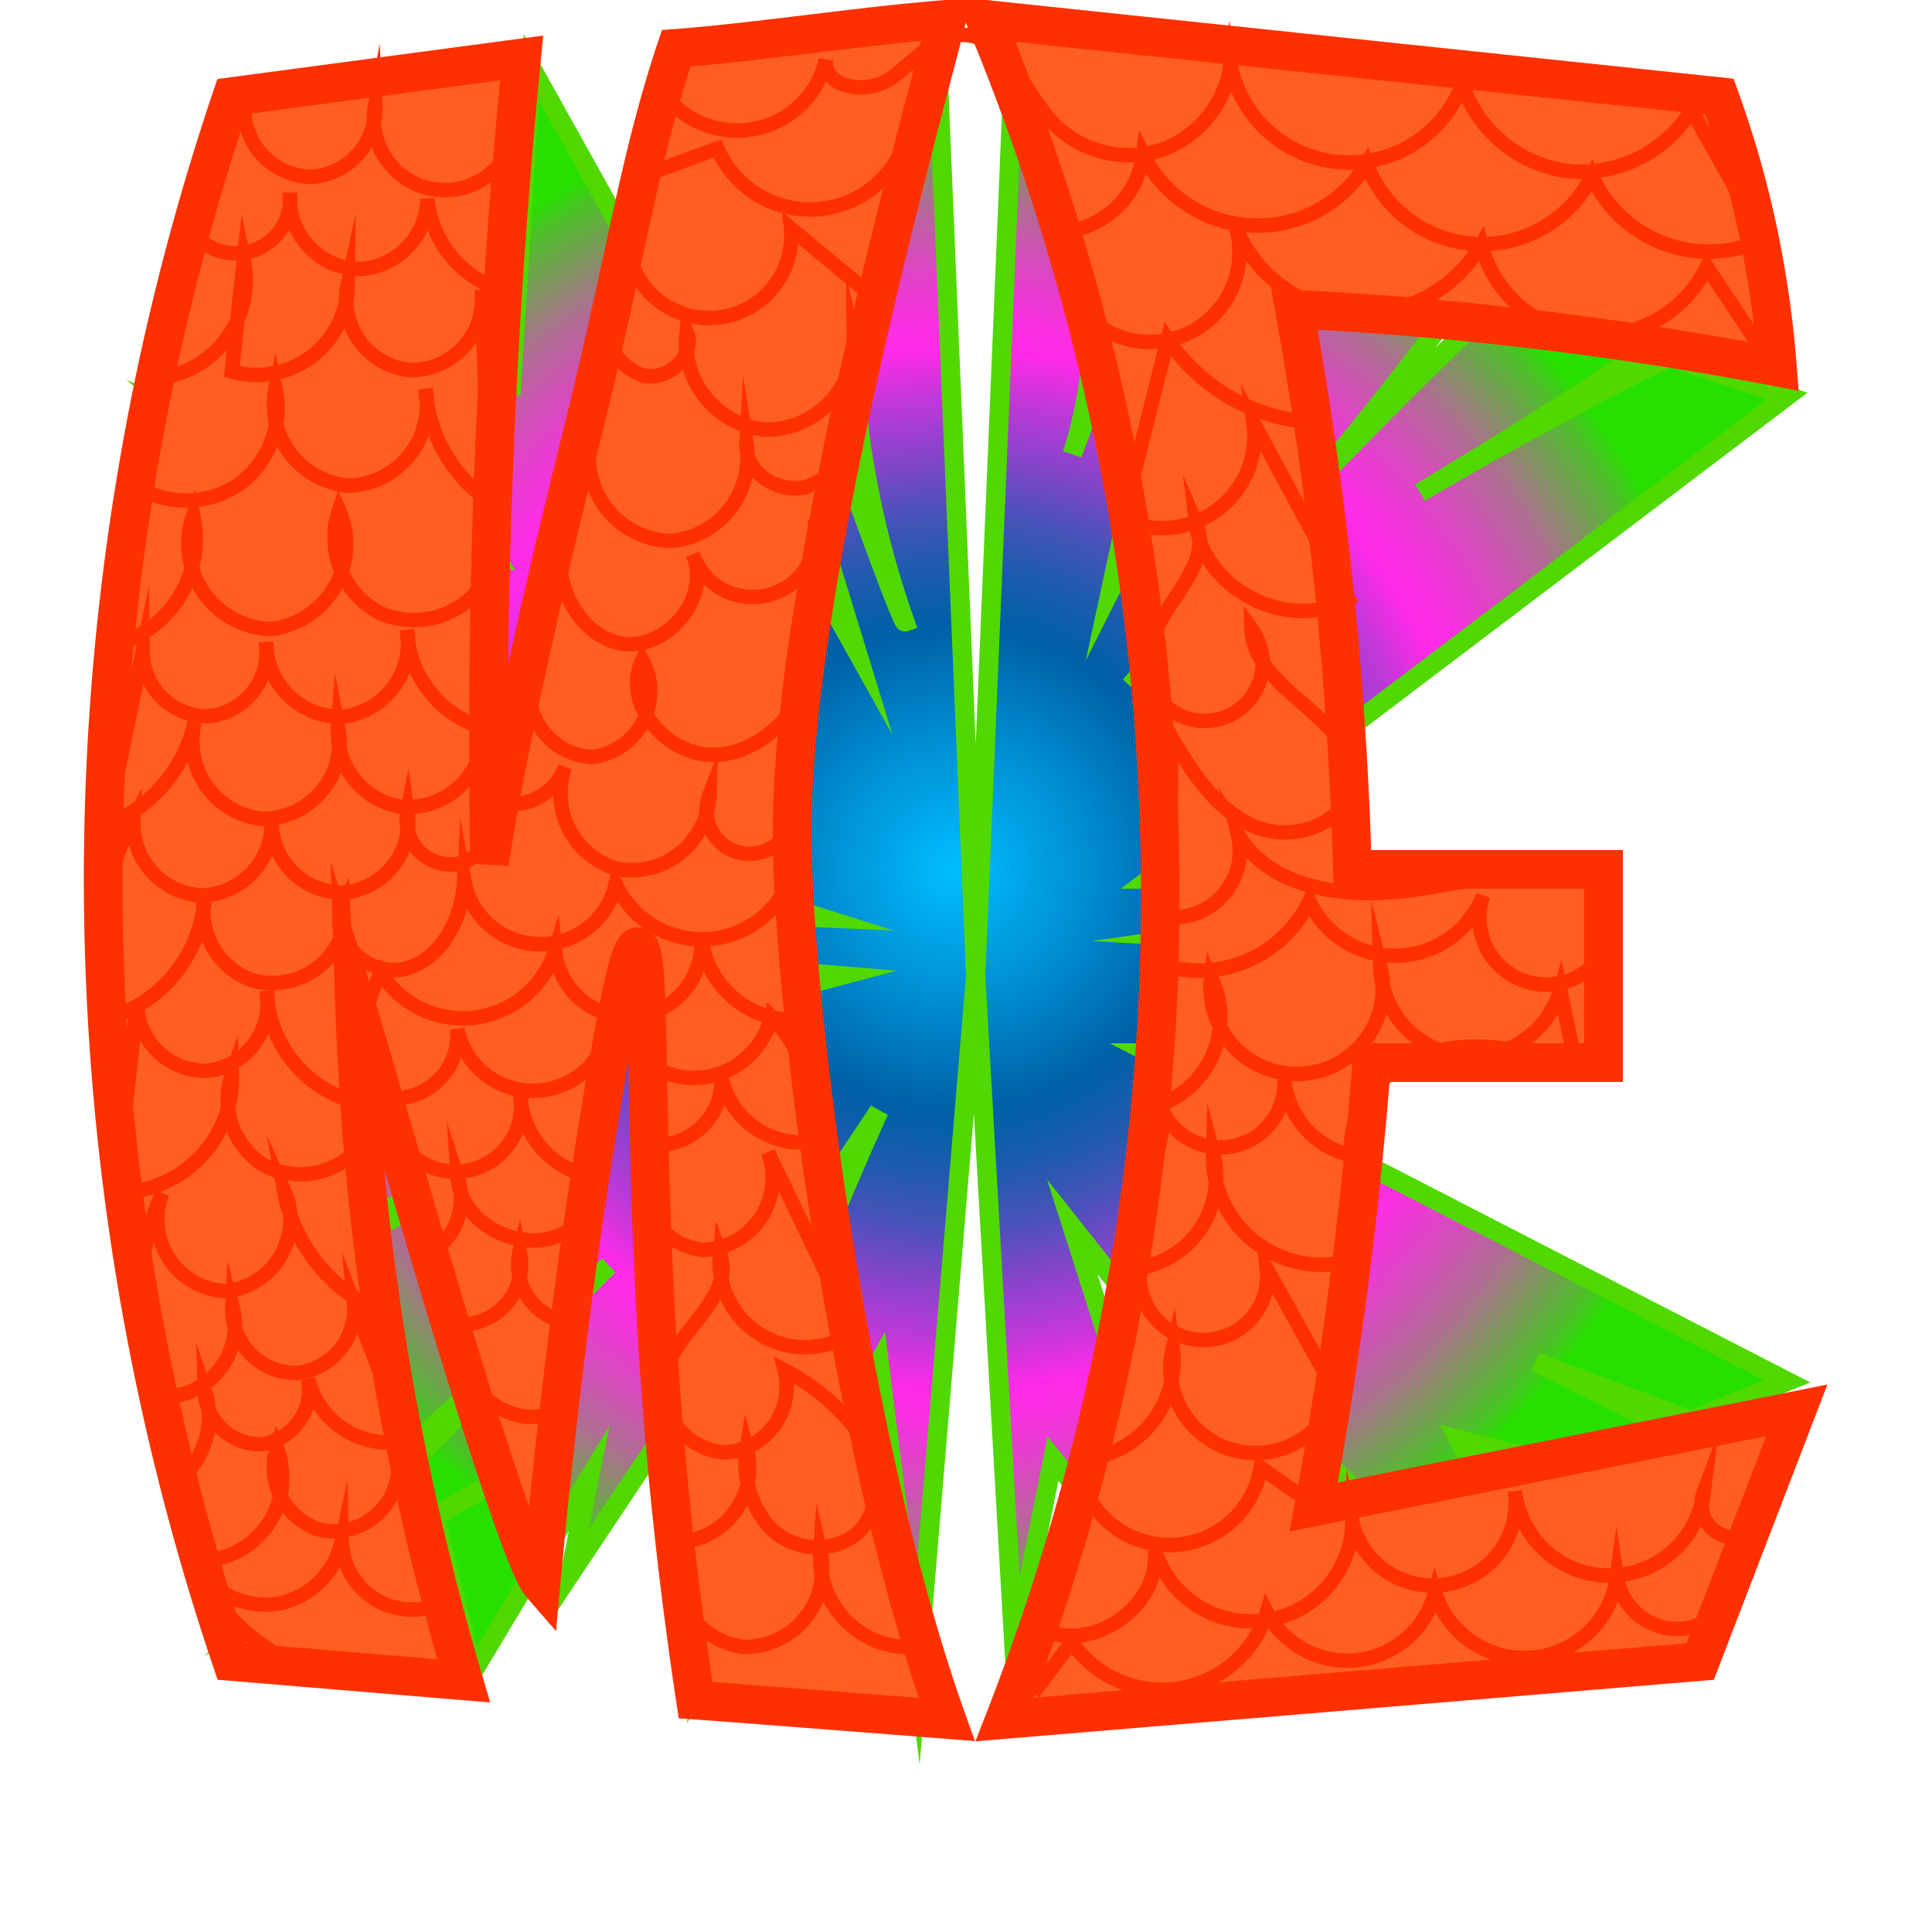 <svg id="Layer_1" data-name="Layer 1" xmlns="http://www.w3.org/2000/svg" xmlns:xlink="http://www.w3.org/1999/xlink" viewBox="0 0 100 100"><defs><style>.cls-1{stroke:#50d800;fill:url(#radial-gradient);}.cls-1,.cls-2,.cls-3,.cls-4{stroke-miterlimit:10;}.cls-2,.cls-3{fill:#ff5e22;}.cls-2,.cls-3,.cls-4{stroke:#ff3000;}.cls-2{stroke-width:2px;}.cls-3{stroke-width:2px;}.cls-4{fill:none;stroke-width:0.75px;}</style><radialGradient id="radial-gradient" cx="49.42" cy="45" r="42.79" gradientUnits="userSpaceOnUse"><stop offset="0" stop-color="#00beff"/><stop offset="0.16" stop-color="#008dd1"/><stop offset="0.29" stop-color="#0061a7"/><stop offset="0.32" stop-color="#095fa9"/><stop offset="0.37" stop-color="#205aaf"/><stop offset="0.43" stop-color="#4752b9"/><stop offset="0.49" stop-color="#7d46c7"/><stop offset="0.57" stop-color="#c038d8"/><stop offset="0.63" stop-color="#ff2ae8"/><stop offset="0.66" stop-color="#fa2fe2"/><stop offset="0.7" stop-color="#ea3bd2"/><stop offset="0.75" stop-color="#d150b7"/><stop offset="0.81" stop-color="#ae6e91"/><stop offset="0.86" stop-color="#819461"/><stop offset="0.92" stop-color="#4bc127"/><stop offset="0.95" stop-color="#27e000"/></radialGradient></defs><title>logo</title><path class="cls-1" d="M52.5,2.5a26.49,26.49,0,0,1,4,16,23.64,23.64,0,0,1-1,5l8-21-6,28a56.57,56.57,0,0,1,25-25c-2.9,4.46-6.21,9.16-10,14a194.37,194.37,0,0,1-14,16c4.77-5.5,10.09-11.21,16-17,4.41-4.33,8.76-8.32,13-12l-3,12c-.33.33-4.33,3-11,7,4.18-2.51,12.3-6.85,13-7l6,2-33,25h23l-21,3c14.84.88,21,1.53,21,2s-6.18.82-21,1l22,3h-24l33,17-5,2-8-3,6,3-2,3-8-2,6,11a62.95,62.95,0,0,1-23-23l16,25-19-24,7,22-8-10-2,10q-1-17.5-2-35l-3,36-2-16-9,16a110.31,110.31,0,0,1,6-22c1-2.46,2-4.8,3-7l-16,24,1-5-6,10-2-8,7-4-16,9,18-18-12,11-9-2,7-10,8-4-8,3-8-4,34-9Q6.3,47.43,6.34,46.69t36.16.81L9.84,37.19l16.5-1.5L9.5,21.5l16,7-12-21,13,12,1-16L44.34,33.69Q34.83,2.73,35.5,2.5c.6-.2,11,29.81,11.34,29.69A48.8,48.8,0,0,1,44.5,22.5a36.44,36.44,0,0,1,4-20q1,24,2,48Q51.51,26.5,52.5,2.5Z"/><path class="cls-2" d="M41,43c0-13,6.79-37.13,8-42-4.33.33-9.67,1.17-14,1.5-2,6-2.56,10.75-5,20.5-2,8-4,17-4.66,21.69q-.11-6.33,0-13C25.53,21.61,26.12,12,27,3L12,5a126.47,126.47,0,0,0,0,81l12,1a140.15,140.15,0,0,1-4.66-22.31c-.57-4.6-.87-8.95-1-13C19.16,54.24,26.42,80.18,28,82c.9-9.77,2-17.9,3-24,1.18-7.4,1.68-9,2-9,.73,0,.31,8.51,1,20,.48,8,1.33,14.56,2,19,2.15.15,10.83.83,13,1C44,75,41,52,41,43Z"/><path class="cls-3" d="M51,1,89,5a52,52,0,0,1,2,7,54.43,54.43,0,0,1,1,7c-4-.77-8.38-1.46-13-2-4.21-.49-8.22-.81-12-1,.78,4.35,1.47,9,2,14,.56,5.31.87,10.33,1,15H83V55H71q-.37,4.83-1,10c-.56,4.56-1.24,8.9-2,13l25-5q-2.5,6.5-5,13L52,89a117.8,117.8,0,0,0,8-39A118.34,118.34,0,0,0,51,1Z"/><path class="cls-4" d="M12.64,5.74a3.53,3.53,0,0,0,3.53,3.41,3.53,3.53,0,0,0,3.25-3.67A3.67,3.67,0,0,0,26,8.32L25.9,15a5.52,5.52,0,0,1-3.78-4.71,3.7,3.7,0,0,1-3.69,3.64A3.7,3.7,0,0,1,15,10a2.81,2.81,0,0,1-5.12,1.88L7.83,19.59a5.08,5.08,0,0,0,4.79-6.09L12,19.23a4.72,4.72,0,0,0,6-4.5,3.67,3.67,0,0,0,3.27,4.43A3.69,3.69,0,0,0,24.93,15l.39,10.94a7.67,7.67,0,0,1-3.3-5.8,4.19,4.19,0,0,1-3.89,5,4.19,4.19,0,0,1-3.87-5A4.89,4.89,0,0,1,12.46,25a4.89,4.89,0,0,1-5.25.27L5.66,33.46A5.7,5.7,0,0,0,10,26.68a4.41,4.41,0,0,0,4,5.88,4.41,4.41,0,0,0,3.55-6.15,4.39,4.39,0,0,0,2.21,5.36,4.38,4.38,0,0,0,5.47-1.89l.18,7.88a5.45,5.45,0,0,1-4.34-5.15,3.87,3.87,0,0,1-3.3,4.49,3.88,3.88,0,0,1-4-3.85,3.36,3.36,0,0,1-2.91,3.82,3.36,3.36,0,0,1-3.48-3.31L5.53,42.7a7.43,7.43,0,0,0,4.54-5.31,4.05,4.05,0,0,0,3.53,5,4,4,0,0,0,3.9-4.77,3.9,3.9,0,0,0,3.15,4.12,3.9,3.9,0,0,0,4.27-3c.73,2.11,1.07,5.15-1,5.93a2.29,2.29,0,0,1-2.83-2.65A3.67,3.67,0,0,1,17.8,46.2a3.67,3.67,0,0,1-3.74-3.66,3.74,3.74,0,0,1-3.65,3.81A3.75,3.75,0,0,1,6.9,42.41a14.51,14.51,0,0,0-1.3,10.3,7,7,0,0,0,5-6.33A3.82,3.82,0,0,0,13,50.72a3.83,3.83,0,0,0,4.55-2l1,8.35A6.15,6.15,0,0,1,13.8,51.3a3.53,3.53,0,0,1-3,4.12,3.53,3.53,0,0,1-3.7-3.49L6,61.72a5.91,5.91,0,0,0,6-6.08,4,4,0,0,0,1.59,4.63,4,4,0,0,0,4.85-.72l1.37,8.39a8.51,8.51,0,0,1-5.12-6.36,3.72,3.72,0,0,1-3,5.25A3.72,3.72,0,0,1,8.4,61.76a12.87,12.87,0,0,0,0,10.54,3.71,3.71,0,0,0,3.63-4.68,3.3,3.3,0,0,0,3.22,3.45,3.3,3.3,0,0,0,3.07-3.58L21,74.57a4.29,4.29,0,0,1-5.05-3.2,2.87,2.87,0,0,1-2.36,3.38,2.87,2.87,0,0,1-3-2.8A4.25,4.25,0,0,1,8.9,76.87l1.51,3.91a4.29,4.29,0,0,0,3.91-5.84,3.39,3.39,0,0,0,2.32,4.26,3.38,3.38,0,0,0,3.95-2.8L22.81,83a3.64,3.64,0,0,1-5.12-3.23A4.18,4.18,0,0,1,14.43,83a4.18,4.18,0,0,1-4.21-1.87,10.19,10.19,0,0,0,13.12,5.12,192.93,192.93,0,0,1-5.59-39.36c-.86,1.74,1.42,3.77,3.28,3.24s2.9-2.61,3-4.55a4,4,0,0,0,7.84.17,4.9,4.9,0,0,0,9-.19l.87,7.19a4.81,4.81,0,0,1-5.44-4.22,3.8,3.8,0,0,1-7.57.67,5,5,0,0,1-9,1.18,6.56,6.56,0,0,0-.14,6.37,3.29,3.29,0,0,0,4.08-3.49,4,4,0,0,0,7.46,1.06l-.86,6.5a4.5,4.5,0,0,1-3.34-4.15,3.41,3.41,0,0,1-5.81,2.94L22,65a3.3,3.3,0,0,0,1.7-4c.19,2.66,4,4.21,6,2.47l.15,5a3,3,0,0,1-2.95-3.69A3.1,3.1,0,0,1,24,68.55C23,71.05,25.86,74,28.41,73.2l3.51-20.5a4.12,4.12,0,0,0,8-.08,7.43,7.43,0,0,1,2,6.5,4.26,4.26,0,0,1-4.58-3.37,3.33,3.33,0,0,1-3.76,3.48,3.74,3.74,0,0,0,2.74,5.47,3.73,3.73,0,0,0,3.43-5.06l4.46,9.28a4.41,4.41,0,0,1-6.94-4c.77,2.2-2.2,3.87-2.84,6.1a3.41,3.41,0,0,0,3.18,4.16,3.42,3.42,0,0,0,3-4.26,11.49,11.49,0,0,1,4.13,3.62c.92,1.6.88,3.93-.6,5a3.43,3.43,0,0,1-4.2-.38A4.92,4.92,0,0,1,38.65,75a3.85,3.85,0,0,1-3.38,4.81,4,4,0,0,0,3.19,5.43,4,4,0,0,0,4-4.9,4.61,4.61,0,0,0,4.7,4.91A194,194,0,0,1,41,42.41a2.24,2.24,0,1,1-4.28-1.27A4.05,4.05,0,0,1,32.08,45a4.05,4.05,0,0,1-2.83-5.31,2.94,2.94,0,0,1-3.19,1.9l1.6-7.12a3.41,3.41,0,0,0,3,4.71,3.41,3.41,0,0,0,2.59-5c-1.1,2.23,1.3,5,3.79,4.89s4.46-2.35,5.12-4.75.31-5,0-7.41a3.28,3.28,0,0,1-6.3,1.79c1,2.28-1.5,5.18-3.91,4.56-1.87-.49-3-2.54-3-4.48a13.32,13.32,0,0,1,1.55-5.53A4.34,4.34,0,0,0,34.75,28a4.35,4.35,0,0,0,3.89-5c-.08,1.46,1.65,2.57,3.07,2.21A4,4,0,0,0,44.4,22a11.94,11.94,0,0,0-.2-4.37,4.55,4.55,0,0,1-4.58,4.61,4.55,4.55,0,0,1-4.08-5.06c.52,1.22-1,2.58-2.28,2.25a3.09,3.09,0,0,1-2-3.09,9,9,0,0,1,1.21-3.75,4.25,4.25,0,1,0,8.47-.76L45,15.2,47.13,6a5.22,5.22,0,0,1-10,1.69L33.42,9.05l.71-4.53a4.73,4.73,0,0,0,8.63-1.43c-.2,1.44,2.09,1.82,3.3,1s2.19-2.21,3.64-2.28C52,1.7,52.9,4.6,54.42,6.28A5.46,5.46,0,0,0,60,7.8a5.46,5.46,0,0,0,3.69-4.44,6.26,6.26,0,0,0,12,1,6.69,6.69,0,0,0,5.5,4.5,6.71,6.71,0,0,0,6.36-3.16l3.75,6.68A6.63,6.63,0,0,1,82.4,9.11a6.36,6.36,0,0,1-11.66-.64A6.59,6.59,0,0,1,59.17,8,4.6,4.6,0,0,1,55,12,4.64,4.64,0,1,0,64,11.86a7.09,7.09,0,0,0,12.67.8,6.24,6.24,0,0,0,11.67,1.15l3.07,4.6L67,16.06l.88,5.79a9.76,9.76,0,0,1-7.44-4.28l-2.33,9.31a4.78,4.78,0,0,0,6.77-5L69.79,31c-3,1.77-7.47-.44-7.88-3.89,1,2.34-2.3,4.4-2.55,7a3,3,0,1,0,5.42-1.56c.09,3.28,5.51,4.64,5.21,7.91-.19,2.15-3,3.16-5,2.34S61.72,40,60.63,38.15l-.08,9.33a3.45,3.45,0,0,0,3.52-4.3c1.69,2.9,5.69,3.35,9,2.89s6.79-1.48,9.94-.33a3.46,3.46,0,1,1-6.24.61,4.9,4.9,0,0,1-9,.3A6.34,6.34,0,0,1,60.33,50l-.47,7.25a4.81,4.81,0,0,0,2.83-6.66,4.46,4.46,0,1,0,8.76-.52,4.75,4.75,0,0,0,9.31,1.17L81.53,55c-2.42-.59-5-1.19-7.37-.55S69.58,57.36,70,59.81a4.42,4.42,0,0,1-3.52-3.93,3.32,3.32,0,0,1-6.16,1.9l-1.74,7.91a4.79,4.79,0,0,0,4.21-6,5.61,5.61,0,0,0,6.67,5.67,4.86,4.86,0,0,1-1.07,5.37l-2.82-5.05a3.3,3.3,0,0,1-6.56.76l-2.65,9.07a5.12,5.12,0,0,0,4.34-5.7,4.4,4.4,0,0,0,7.5,4l-.11,4.15-2.84-2a4.78,4.78,0,0,1-8.92,1.51l-2.42,6.84c2.6,1.32,6.2-1.19,5.86-4.09A5.23,5.23,0,0,0,70,78.82a4.29,4.29,0,0,0,8.41-1.64,4.92,4.92,0,0,0,9.77.07,1.73,1.73,0,0,0,1.37,2.32,3.16,3.16,0,1,1-5.86,2.06,4.84,4.84,0,0,1-9.41.81,4.7,4.7,0,0,1-8.71,1A5.67,5.67,0,0,1,55.47,85l-2,2.64"/></svg>